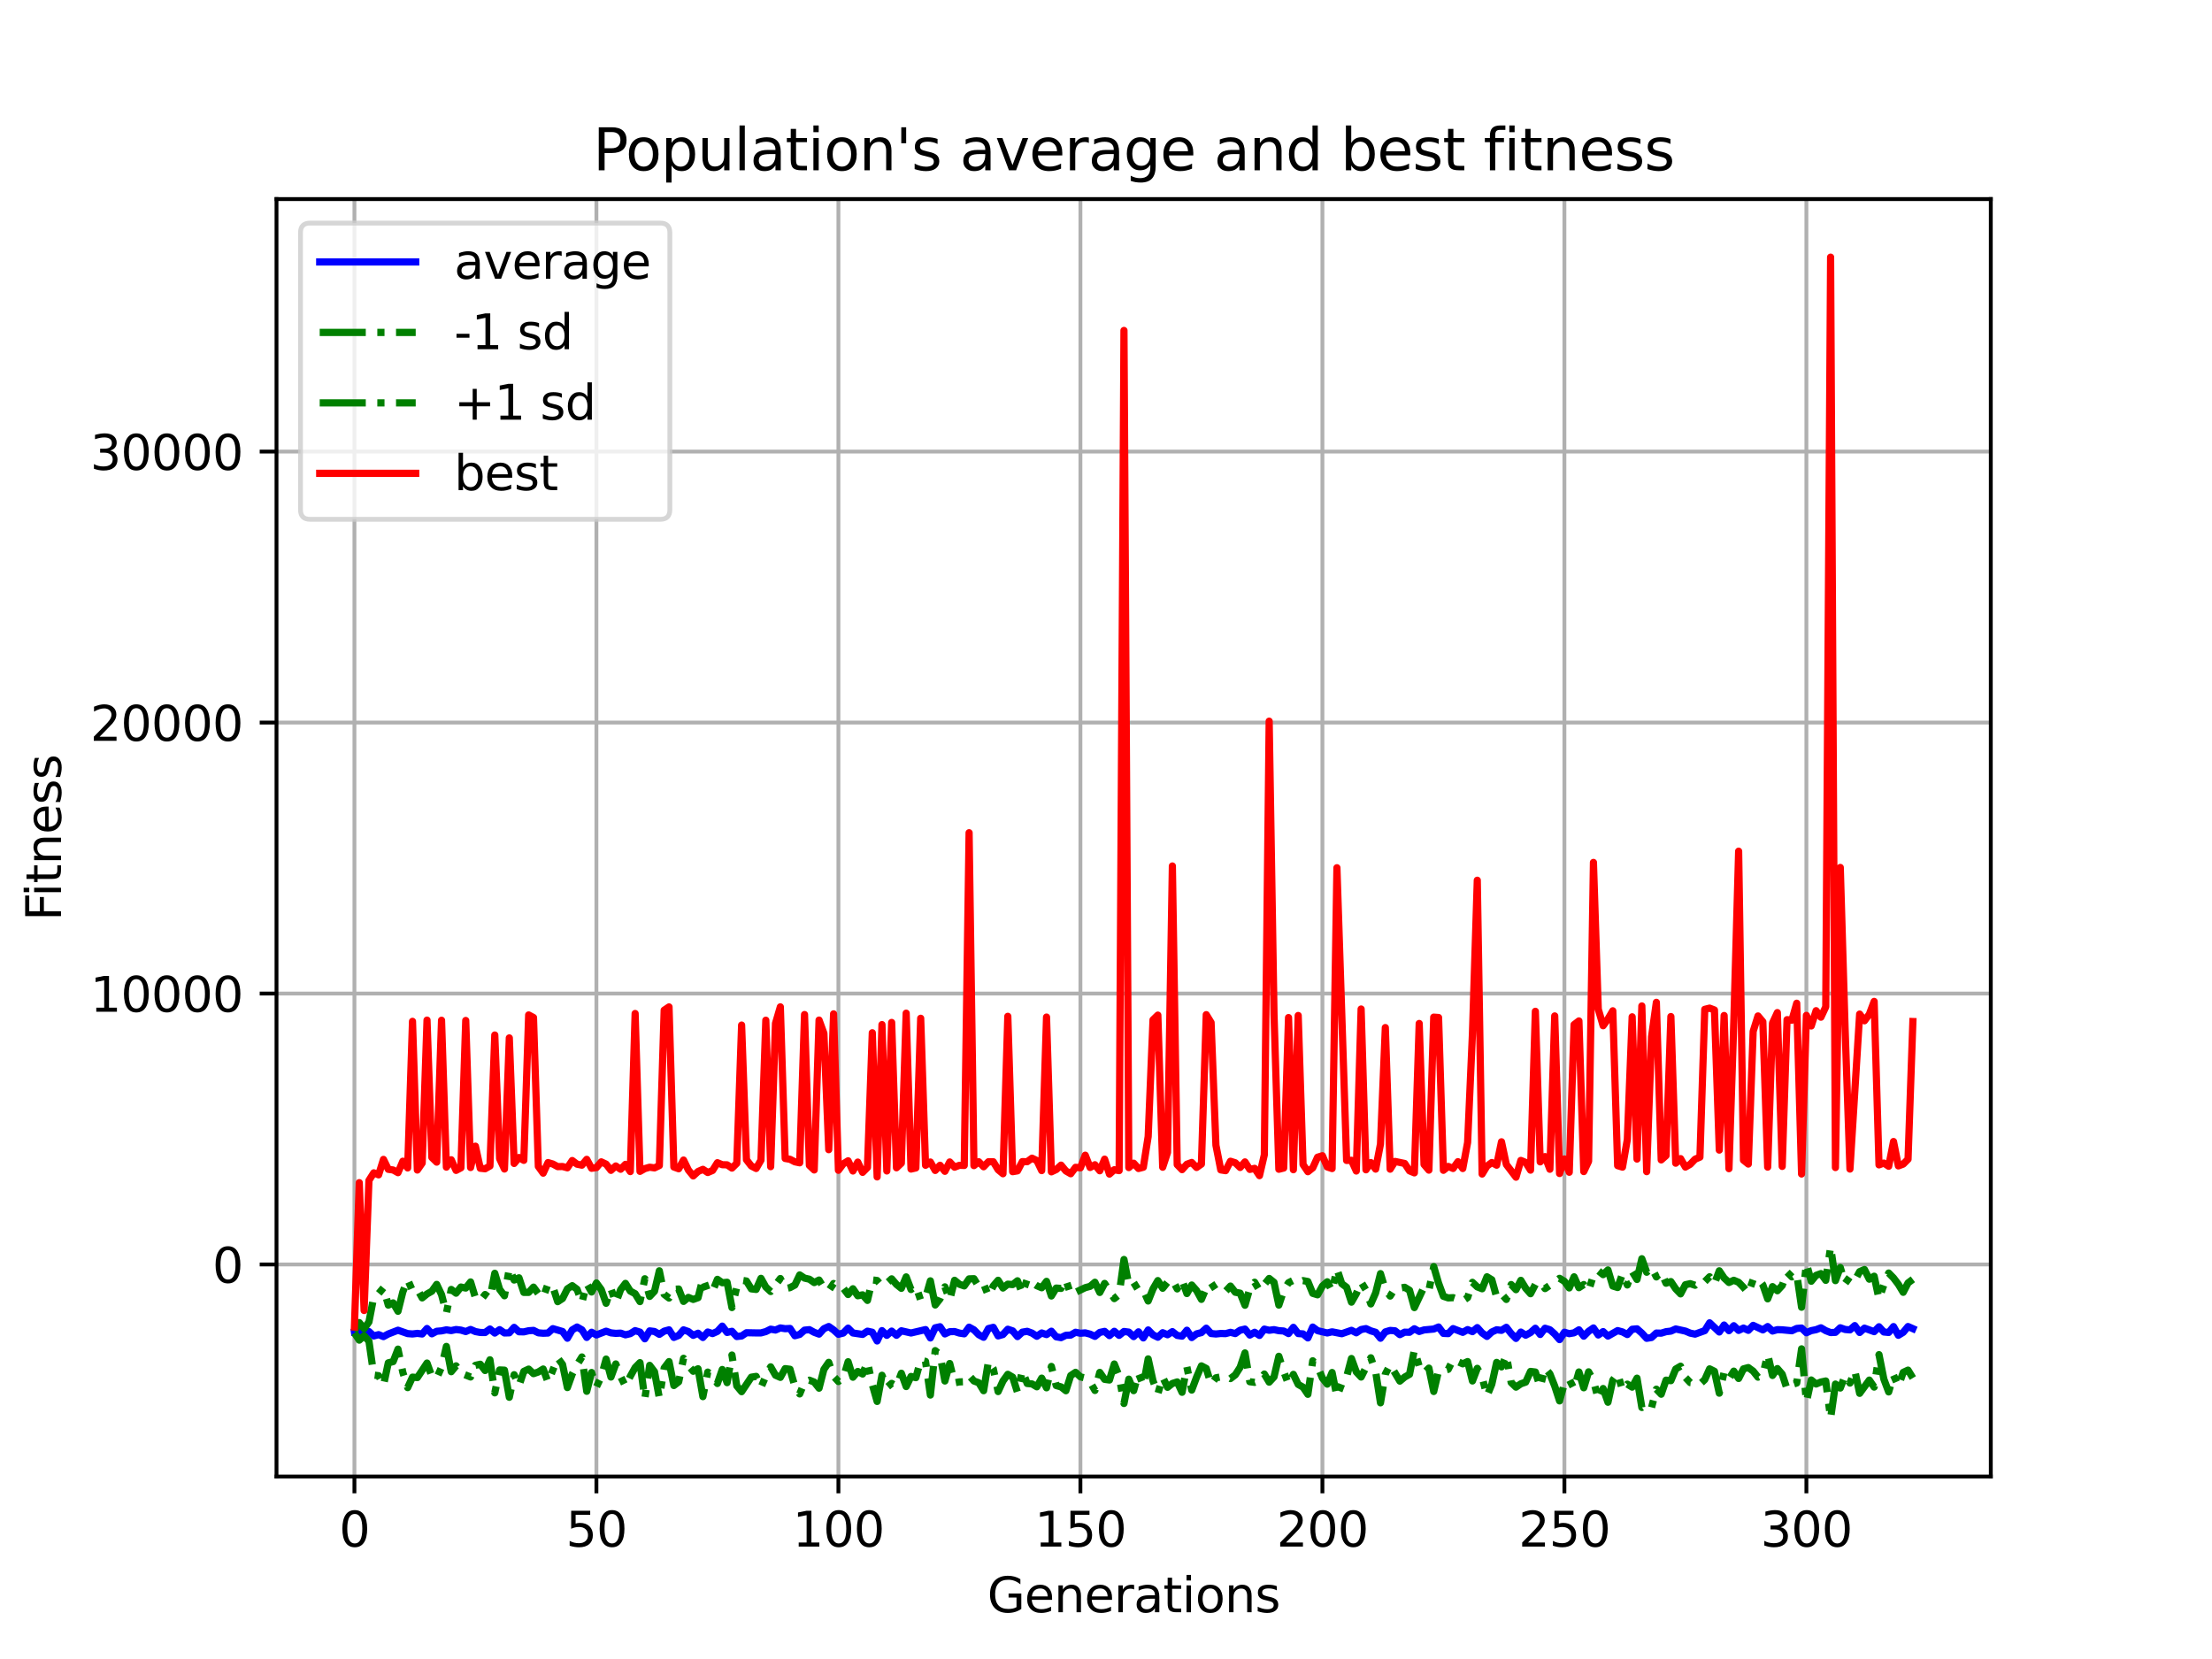 <?xml version="1.0" encoding="utf-8" standalone="no"?>
<!DOCTYPE svg PUBLIC "-//W3C//DTD SVG 1.1//EN"
  "http://www.w3.org/Graphics/SVG/1.1/DTD/svg11.dtd">
<svg xmlns:xlink="http://www.w3.org/1999/xlink" width="460.8pt" height="345.6pt" viewBox="0 0 460.8 345.6" xmlns="http://www.w3.org/2000/svg" version="1.1">
 <defs>
  <style type="text/css">*{stroke-linejoin: round; stroke-linecap: butt}</style>
 </defs>
 <g id="figure_1">
  <g id="patch_1">
   <path d="M 0 345.6 
L 460.8 345.6 
L 460.8 0 
L 0 0 
z
" style="fill: #ffffff"/>
  </g>
  <g id="axes_1">
   <g id="patch_2">
    <path d="M 57.6 307.584 
L 414.72 307.584 
L 414.72 41.472 
L 57.6 41.472 
z
" style="fill: #ffffff"/>
   </g>
   <g id="matplotlib.axis_1">
    <g id="xtick_1">
     <g id="line2d_1">
      <path d="M 73.833 307.584 
L 73.833 41.472 
" clip-path="url(#pe4b917fe86)" style="fill: none; stroke: #b0b0b0; stroke-width: 0.8; stroke-linecap: square"/>
     </g>
     <g id="line2d_2">
      <defs>
       <path id="mf632f73559" d="M 0 0 
L 0 3.5 
" style="stroke: #000000; stroke-width: 0.8"/>
      </defs>
      <g>
       <use xlink:href="#mf632f73559" x="73.833" y="307.584" style="stroke: #000000; stroke-width: 0.8"/>
      </g>
     </g>
     <g id="text_1">
      <!-- 0 -->
      <g transform="translate(70.651 322.182)scale(0.1 -0.1)">
       <defs>
        <path id="DejaVuSans-30" d="M 2034 4250 
Q 1547 4250 1301 3770 
Q 1056 3291 1056 2328 
Q 1056 1369 1301 889 
Q 1547 409 2034 409 
Q 2525 409 2770 889 
Q 3016 1369 3016 2328 
Q 3016 3291 2770 3770 
Q 2525 4250 2034 4250 
z
M 2034 4750 
Q 2819 4750 3233 4129 
Q 3647 3509 3647 2328 
Q 3647 1150 3233 529 
Q 2819 -91 2034 -91 
Q 1250 -91 836 529 
Q 422 1150 422 2328 
Q 422 3509 836 4129 
Q 1250 4750 2034 4750 
z
" transform="scale(0.016)"/>
       </defs>
       <use xlink:href="#DejaVuSans-30"/>
      </g>
     </g>
    </g>
    <g id="xtick_2">
     <g id="line2d_3">
      <path d="M 124.245 307.584 
L 124.245 41.472 
" clip-path="url(#pe4b917fe86)" style="fill: none; stroke: #b0b0b0; stroke-width: 0.8; stroke-linecap: square"/>
     </g>
     <g id="line2d_4">
      <g>
       <use xlink:href="#mf632f73559" x="124.245" y="307.584" style="stroke: #000000; stroke-width: 0.8"/>
      </g>
     </g>
     <g id="text_2">
      <!-- 50 -->
      <g transform="translate(117.882 322.182)scale(0.1 -0.1)">
       <defs>
        <path id="DejaVuSans-35" d="M 691 4666 
L 3169 4666 
L 3169 4134 
L 1269 4134 
L 1269 2991 
Q 1406 3038 1543 3061 
Q 1681 3084 1819 3084 
Q 2600 3084 3056 2656 
Q 3513 2228 3513 1497 
Q 3513 744 3044 326 
Q 2575 -91 1722 -91 
Q 1428 -91 1123 -41 
Q 819 9 494 109 
L 494 744 
Q 775 591 1075 516 
Q 1375 441 1709 441 
Q 2250 441 2565 725 
Q 2881 1009 2881 1497 
Q 2881 1984 2565 2268 
Q 2250 2553 1709 2553 
Q 1456 2553 1204 2497 
Q 953 2441 691 2322 
L 691 4666 
z
" transform="scale(0.016)"/>
       </defs>
       <use xlink:href="#DejaVuSans-35"/>
       <use xlink:href="#DejaVuSans-30" x="63.623"/>
      </g>
     </g>
    </g>
    <g id="xtick_3">
     <g id="line2d_5">
      <path d="M 174.657 307.584 
L 174.657 41.472 
" clip-path="url(#pe4b917fe86)" style="fill: none; stroke: #b0b0b0; stroke-width: 0.8; stroke-linecap: square"/>
     </g>
     <g id="line2d_6">
      <g>
       <use xlink:href="#mf632f73559" x="174.657" y="307.584" style="stroke: #000000; stroke-width: 0.8"/>
      </g>
     </g>
     <g id="text_3">
      <!-- 100 -->
      <g transform="translate(165.113 322.182)scale(0.1 -0.1)">
       <defs>
        <path id="DejaVuSans-31" d="M 794 531 
L 1825 531 
L 1825 4091 
L 703 3866 
L 703 4441 
L 1819 4666 
L 2450 4666 
L 2450 531 
L 3481 531 
L 3481 0 
L 794 0 
L 794 531 
z
" transform="scale(0.016)"/>
       </defs>
       <use xlink:href="#DejaVuSans-31"/>
       <use xlink:href="#DejaVuSans-30" x="63.623"/>
       <use xlink:href="#DejaVuSans-30" x="127.246"/>
      </g>
     </g>
    </g>
    <g id="xtick_4">
     <g id="line2d_7">
      <path d="M 225.069 307.584 
L 225.069 41.472 
" clip-path="url(#pe4b917fe86)" style="fill: none; stroke: #b0b0b0; stroke-width: 0.8; stroke-linecap: square"/>
     </g>
     <g id="line2d_8">
      <g>
       <use xlink:href="#mf632f73559" x="225.069" y="307.584" style="stroke: #000000; stroke-width: 0.8"/>
      </g>
     </g>
     <g id="text_4">
      <!-- 150 -->
      <g transform="translate(215.526 322.182)scale(0.1 -0.1)">
       <use xlink:href="#DejaVuSans-31"/>
       <use xlink:href="#DejaVuSans-35" x="63.623"/>
       <use xlink:href="#DejaVuSans-30" x="127.246"/>
      </g>
     </g>
    </g>
    <g id="xtick_5">
     <g id="line2d_9">
      <path d="M 275.482 307.584 
L 275.482 41.472 
" clip-path="url(#pe4b917fe86)" style="fill: none; stroke: #b0b0b0; stroke-width: 0.8; stroke-linecap: square"/>
     </g>
     <g id="line2d_10">
      <g>
       <use xlink:href="#mf632f73559" x="275.482" y="307.584" style="stroke: #000000; stroke-width: 0.8"/>
      </g>
     </g>
     <g id="text_5">
      <!-- 200 -->
      <g transform="translate(265.938 322.182)scale(0.1 -0.1)">
       <defs>
        <path id="DejaVuSans-32" d="M 1228 531 
L 3431 531 
L 3431 0 
L 469 0 
L 469 531 
Q 828 903 1448 1529 
Q 2069 2156 2228 2338 
Q 2531 2678 2651 2914 
Q 2772 3150 2772 3378 
Q 2772 3750 2511 3984 
Q 2250 4219 1831 4219 
Q 1534 4219 1204 4116 
Q 875 4013 500 3803 
L 500 4441 
Q 881 4594 1212 4672 
Q 1544 4750 1819 4750 
Q 2544 4750 2975 4387 
Q 3406 4025 3406 3419 
Q 3406 3131 3298 2873 
Q 3191 2616 2906 2266 
Q 2828 2175 2409 1742 
Q 1991 1309 1228 531 
z
" transform="scale(0.016)"/>
       </defs>
       <use xlink:href="#DejaVuSans-32"/>
       <use xlink:href="#DejaVuSans-30" x="63.623"/>
       <use xlink:href="#DejaVuSans-30" x="127.246"/>
      </g>
     </g>
    </g>
    <g id="xtick_6">
     <g id="line2d_11">
      <path d="M 325.894 307.584 
L 325.894 41.472 
" clip-path="url(#pe4b917fe86)" style="fill: none; stroke: #b0b0b0; stroke-width: 0.8; stroke-linecap: square"/>
     </g>
     <g id="line2d_12">
      <g>
       <use xlink:href="#mf632f73559" x="325.894" y="307.584" style="stroke: #000000; stroke-width: 0.8"/>
      </g>
     </g>
     <g id="text_6">
      <!-- 250 -->
      <g transform="translate(316.35 322.182)scale(0.1 -0.1)">
       <use xlink:href="#DejaVuSans-32"/>
       <use xlink:href="#DejaVuSans-35" x="63.623"/>
       <use xlink:href="#DejaVuSans-30" x="127.246"/>
      </g>
     </g>
    </g>
    <g id="xtick_7">
     <g id="line2d_13">
      <path d="M 376.306 307.584 
L 376.306 41.472 
" clip-path="url(#pe4b917fe86)" style="fill: none; stroke: #b0b0b0; stroke-width: 0.8; stroke-linecap: square"/>
     </g>
     <g id="line2d_14">
      <g>
       <use xlink:href="#mf632f73559" x="376.306" y="307.584" style="stroke: #000000; stroke-width: 0.8"/>
      </g>
     </g>
     <g id="text_7">
      <!-- 300 -->
      <g transform="translate(366.762 322.182)scale(0.1 -0.1)">
       <defs>
        <path id="DejaVuSans-33" d="M 2597 2516 
Q 3050 2419 3304 2112 
Q 3559 1806 3559 1356 
Q 3559 666 3084 287 
Q 2609 -91 1734 -91 
Q 1441 -91 1130 -33 
Q 819 25 488 141 
L 488 750 
Q 750 597 1062 519 
Q 1375 441 1716 441 
Q 2309 441 2620 675 
Q 2931 909 2931 1356 
Q 2931 1769 2642 2001 
Q 2353 2234 1838 2234 
L 1294 2234 
L 1294 2753 
L 1863 2753 
Q 2328 2753 2575 2939 
Q 2822 3125 2822 3475 
Q 2822 3834 2567 4026 
Q 2313 4219 1838 4219 
Q 1578 4219 1281 4162 
Q 984 4106 628 3988 
L 628 4550 
Q 988 4650 1302 4700 
Q 1616 4750 1894 4750 
Q 2613 4750 3031 4423 
Q 3450 4097 3450 3541 
Q 3450 3153 3228 2886 
Q 3006 2619 2597 2516 
z
" transform="scale(0.016)"/>
       </defs>
       <use xlink:href="#DejaVuSans-33"/>
       <use xlink:href="#DejaVuSans-30" x="63.623"/>
       <use xlink:href="#DejaVuSans-30" x="127.246"/>
      </g>
     </g>
    </g>
    <g id="text_8">
     <!-- Generations -->
     <g transform="translate(205.662 335.861)scale(0.1 -0.1)">
      <defs>
       <path id="DejaVuSans-47" d="M 3809 666 
L 3809 1919 
L 2778 1919 
L 2778 2438 
L 4434 2438 
L 4434 434 
Q 4069 175 3628 42 
Q 3188 -91 2688 -91 
Q 1594 -91 976 548 
Q 359 1188 359 2328 
Q 359 3472 976 4111 
Q 1594 4750 2688 4750 
Q 3144 4750 3555 4637 
Q 3966 4525 4313 4306 
L 4313 3634 
Q 3963 3931 3569 4081 
Q 3175 4231 2741 4231 
Q 1884 4231 1454 3753 
Q 1025 3275 1025 2328 
Q 1025 1384 1454 906 
Q 1884 428 2741 428 
Q 3075 428 3337 486 
Q 3600 544 3809 666 
z
" transform="scale(0.016)"/>
       <path id="DejaVuSans-65" d="M 3597 1894 
L 3597 1613 
L 953 1613 
Q 991 1019 1311 708 
Q 1631 397 2203 397 
Q 2534 397 2845 478 
Q 3156 559 3463 722 
L 3463 178 
Q 3153 47 2828 -22 
Q 2503 -91 2169 -91 
Q 1331 -91 842 396 
Q 353 884 353 1716 
Q 353 2575 817 3079 
Q 1281 3584 2069 3584 
Q 2775 3584 3186 3129 
Q 3597 2675 3597 1894 
z
M 3022 2063 
Q 3016 2534 2758 2815 
Q 2500 3097 2075 3097 
Q 1594 3097 1305 2825 
Q 1016 2553 972 2059 
L 3022 2063 
z
" transform="scale(0.016)"/>
       <path id="DejaVuSans-6e" d="M 3513 2113 
L 3513 0 
L 2938 0 
L 2938 2094 
Q 2938 2591 2744 2837 
Q 2550 3084 2163 3084 
Q 1697 3084 1428 2787 
Q 1159 2491 1159 1978 
L 1159 0 
L 581 0 
L 581 3500 
L 1159 3500 
L 1159 2956 
Q 1366 3272 1645 3428 
Q 1925 3584 2291 3584 
Q 2894 3584 3203 3211 
Q 3513 2838 3513 2113 
z
" transform="scale(0.016)"/>
       <path id="DejaVuSans-72" d="M 2631 2963 
Q 2534 3019 2420 3045 
Q 2306 3072 2169 3072 
Q 1681 3072 1420 2755 
Q 1159 2438 1159 1844 
L 1159 0 
L 581 0 
L 581 3500 
L 1159 3500 
L 1159 2956 
Q 1341 3275 1631 3429 
Q 1922 3584 2338 3584 
Q 2397 3584 2469 3576 
Q 2541 3569 2628 3553 
L 2631 2963 
z
" transform="scale(0.016)"/>
       <path id="DejaVuSans-61" d="M 2194 1759 
Q 1497 1759 1228 1600 
Q 959 1441 959 1056 
Q 959 750 1161 570 
Q 1363 391 1709 391 
Q 2188 391 2477 730 
Q 2766 1069 2766 1631 
L 2766 1759 
L 2194 1759 
z
M 3341 1997 
L 3341 0 
L 2766 0 
L 2766 531 
Q 2569 213 2275 61 
Q 1981 -91 1556 -91 
Q 1019 -91 701 211 
Q 384 513 384 1019 
Q 384 1609 779 1909 
Q 1175 2209 1959 2209 
L 2766 2209 
L 2766 2266 
Q 2766 2663 2505 2880 
Q 2244 3097 1772 3097 
Q 1472 3097 1187 3025 
Q 903 2953 641 2809 
L 641 3341 
Q 956 3463 1253 3523 
Q 1550 3584 1831 3584 
Q 2591 3584 2966 3190 
Q 3341 2797 3341 1997 
z
" transform="scale(0.016)"/>
       <path id="DejaVuSans-74" d="M 1172 4494 
L 1172 3500 
L 2356 3500 
L 2356 3053 
L 1172 3053 
L 1172 1153 
Q 1172 725 1289 603 
Q 1406 481 1766 481 
L 2356 481 
L 2356 0 
L 1766 0 
Q 1100 0 847 248 
Q 594 497 594 1153 
L 594 3053 
L 172 3053 
L 172 3500 
L 594 3500 
L 594 4494 
L 1172 4494 
z
" transform="scale(0.016)"/>
       <path id="DejaVuSans-69" d="M 603 3500 
L 1178 3500 
L 1178 0 
L 603 0 
L 603 3500 
z
M 603 4863 
L 1178 4863 
L 1178 4134 
L 603 4134 
L 603 4863 
z
" transform="scale(0.016)"/>
       <path id="DejaVuSans-6f" d="M 1959 3097 
Q 1497 3097 1228 2736 
Q 959 2375 959 1747 
Q 959 1119 1226 758 
Q 1494 397 1959 397 
Q 2419 397 2687 759 
Q 2956 1122 2956 1747 
Q 2956 2369 2687 2733 
Q 2419 3097 1959 3097 
z
M 1959 3584 
Q 2709 3584 3137 3096 
Q 3566 2609 3566 1747 
Q 3566 888 3137 398 
Q 2709 -91 1959 -91 
Q 1206 -91 779 398 
Q 353 888 353 1747 
Q 353 2609 779 3096 
Q 1206 3584 1959 3584 
z
" transform="scale(0.016)"/>
       <path id="DejaVuSans-73" d="M 2834 3397 
L 2834 2853 
Q 2591 2978 2328 3040 
Q 2066 3103 1784 3103 
Q 1356 3103 1142 2972 
Q 928 2841 928 2578 
Q 928 2378 1081 2264 
Q 1234 2150 1697 2047 
L 1894 2003 
Q 2506 1872 2764 1633 
Q 3022 1394 3022 966 
Q 3022 478 2636 193 
Q 2250 -91 1575 -91 
Q 1294 -91 989 -36 
Q 684 19 347 128 
L 347 722 
Q 666 556 975 473 
Q 1284 391 1588 391 
Q 1994 391 2212 530 
Q 2431 669 2431 922 
Q 2431 1156 2273 1281 
Q 2116 1406 1581 1522 
L 1381 1569 
Q 847 1681 609 1914 
Q 372 2147 372 2553 
Q 372 3047 722 3315 
Q 1072 3584 1716 3584 
Q 2034 3584 2315 3537 
Q 2597 3491 2834 3397 
z
" transform="scale(0.016)"/>
      </defs>
      <use xlink:href="#DejaVuSans-47"/>
      <use xlink:href="#DejaVuSans-65" x="77.49"/>
      <use xlink:href="#DejaVuSans-6e" x="139.014"/>
      <use xlink:href="#DejaVuSans-65" x="202.393"/>
      <use xlink:href="#DejaVuSans-72" x="263.916"/>
      <use xlink:href="#DejaVuSans-61" x="305.029"/>
      <use xlink:href="#DejaVuSans-74" x="366.309"/>
      <use xlink:href="#DejaVuSans-69" x="405.518"/>
      <use xlink:href="#DejaVuSans-6f" x="433.301"/>
      <use xlink:href="#DejaVuSans-6e" x="494.482"/>
      <use xlink:href="#DejaVuSans-73" x="557.861"/>
     </g>
    </g>
   </g>
   <g id="matplotlib.axis_2">
    <g id="ytick_1">
     <g id="line2d_15">
      <path d="M 57.6 263.415 
L 414.72 263.415 
" clip-path="url(#pe4b917fe86)" style="fill: none; stroke: #b0b0b0; stroke-width: 0.8; stroke-linecap: square"/>
     </g>
     <g id="line2d_16">
      <defs>
       <path id="ma3bc205b23" d="M 0 0 
L -3.5 0 
" style="stroke: #000000; stroke-width: 0.8"/>
      </defs>
      <g>
       <use xlink:href="#ma3bc205b23" x="57.6" y="263.415" style="stroke: #000000; stroke-width: 0.8"/>
      </g>
     </g>
     <g id="text_9">
      <!-- 0 -->
      <g transform="translate(44.237 267.214)scale(0.1 -0.1)">
       <use xlink:href="#DejaVuSans-30"/>
      </g>
     </g>
    </g>
    <g id="ytick_2">
     <g id="line2d_17">
      <path d="M 57.6 206.968 
L 414.72 206.968 
" clip-path="url(#pe4b917fe86)" style="fill: none; stroke: #b0b0b0; stroke-width: 0.8; stroke-linecap: square"/>
     </g>
     <g id="line2d_18">
      <g>
       <use xlink:href="#ma3bc205b23" x="57.6" y="206.968" style="stroke: #000000; stroke-width: 0.8"/>
      </g>
     </g>
     <g id="text_10">
      <!-- 10000 -->
      <g transform="translate(18.788 210.768)scale(0.1 -0.1)">
       <use xlink:href="#DejaVuSans-31"/>
       <use xlink:href="#DejaVuSans-30" x="63.623"/>
       <use xlink:href="#DejaVuSans-30" x="127.246"/>
       <use xlink:href="#DejaVuSans-30" x="190.869"/>
       <use xlink:href="#DejaVuSans-30" x="254.492"/>
      </g>
     </g>
    </g>
    <g id="ytick_3">
     <g id="line2d_19">
      <path d="M 57.6 150.522 
L 414.72 150.522 
" clip-path="url(#pe4b917fe86)" style="fill: none; stroke: #b0b0b0; stroke-width: 0.8; stroke-linecap: square"/>
     </g>
     <g id="line2d_20">
      <g>
       <use xlink:href="#ma3bc205b23" x="57.6" y="150.522" style="stroke: #000000; stroke-width: 0.8"/>
      </g>
     </g>
     <g id="text_11">
      <!-- 20000 -->
      <g transform="translate(18.788 154.322)scale(0.1 -0.1)">
       <use xlink:href="#DejaVuSans-32"/>
       <use xlink:href="#DejaVuSans-30" x="63.623"/>
       <use xlink:href="#DejaVuSans-30" x="127.246"/>
       <use xlink:href="#DejaVuSans-30" x="190.869"/>
       <use xlink:href="#DejaVuSans-30" x="254.492"/>
      </g>
     </g>
    </g>
    <g id="ytick_4">
     <g id="line2d_21">
      <path d="M 57.6 94.076 
L 414.72 94.076 
" clip-path="url(#pe4b917fe86)" style="fill: none; stroke: #b0b0b0; stroke-width: 0.8; stroke-linecap: square"/>
     </g>
     <g id="line2d_22">
      <g>
       <use xlink:href="#ma3bc205b23" x="57.6" y="94.076" style="stroke: #000000; stroke-width: 0.8"/>
      </g>
     </g>
     <g id="text_12">
      <!-- 30000 -->
      <g transform="translate(18.788 97.875)scale(0.1 -0.1)">
       <use xlink:href="#DejaVuSans-33"/>
       <use xlink:href="#DejaVuSans-30" x="63.623"/>
       <use xlink:href="#DejaVuSans-30" x="127.246"/>
       <use xlink:href="#DejaVuSans-30" x="190.869"/>
       <use xlink:href="#DejaVuSans-30" x="254.492"/>
      </g>
     </g>
    </g>
    <g id="text_13">
     <!-- Fitness -->
     <g transform="translate(12.708 191.845)rotate(-90)scale(0.1 -0.1)">
      <defs>
       <path id="DejaVuSans-46" d="M 628 4666 
L 3309 4666 
L 3309 4134 
L 1259 4134 
L 1259 2759 
L 3109 2759 
L 3109 2228 
L 1259 2228 
L 1259 0 
L 628 0 
L 628 4666 
z
" transform="scale(0.016)"/>
      </defs>
      <use xlink:href="#DejaVuSans-46"/>
      <use xlink:href="#DejaVuSans-69" x="50.27"/>
      <use xlink:href="#DejaVuSans-74" x="78.053"/>
      <use xlink:href="#DejaVuSans-6e" x="117.262"/>
      <use xlink:href="#DejaVuSans-65" x="180.641"/>
      <use xlink:href="#DejaVuSans-73" x="242.164"/>
      <use xlink:href="#DejaVuSans-73" x="294.264"/>
     </g>
    </g>
   </g>
   <g id="line2d_23">
    <path d="M 73.833 277.488 
L 74.841 277.348 
L 75.849 277.531 
L 76.857 277.387 
L 77.866 278.304 
L 78.874 278.027 
L 79.882 278.439 
L 80.89 277.89 
L 82.907 277.107 
L 84.923 277.813 
L 85.932 277.89 
L 86.94 277.769 
L 87.948 277.894 
L 88.956 276.751 
L 89.965 277.858 
L 90.973 277.325 
L 91.981 277.244 
L 92.989 277.029 
L 93.998 277.184 
L 95.006 276.962 
L 96.014 277.084 
L 97.022 277.387 
L 98.031 276.951 
L 99.039 277.391 
L 100.047 277.577 
L 101.055 277.59 
L 102.064 276.858 
L 103.072 277.702 
L 104.08 276.99 
L 105.088 277.682 
L 106.097 277.652 
L 107.105 276.516 
L 108.113 277.432 
L 109.121 277.454 
L 110.13 277.218 
L 111.138 277.144 
L 112.146 277.653 
L 113.154 277.738 
L 114.162 277.695 
L 115.171 276.781 
L 117.187 277.374 
L 118.195 278.776 
L 119.204 277.044 
L 120.212 276.442 
L 121.22 277.028 
L 122.228 278.609 
L 123.237 277.529 
L 124.245 278.092 
L 126.261 277.31 
L 127.27 277.66 
L 128.278 277.766 
L 129.286 277.712 
L 130.294 278.068 
L 131.303 277.826 
L 132.311 277.195 
L 133.319 277.504 
L 134.327 278.896 
L 135.336 277.246 
L 136.344 277.374 
L 137.352 277.968 
L 138.36 277.306 
L 139.369 277.027 
L 140.377 278.607 
L 141.385 278.189 
L 142.393 277.033 
L 143.402 277.383 
L 144.41 278.177 
L 145.418 277.735 
L 146.426 278.623 
L 147.435 277.482 
L 148.443 277.809 
L 149.451 277.355 
L 150.459 276.254 
L 151.468 277.575 
L 152.476 277.332 
L 153.484 278.42 
L 154.492 278.308 
L 155.5 277.631 
L 157.517 277.67 
L 158.525 277.67 
L 159.533 277.394 
L 160.542 276.894 
L 161.55 277.069 
L 162.558 276.634 
L 163.566 276.79 
L 164.575 276.741 
L 165.583 278.257 
L 166.591 277.985 
L 167.599 277.093 
L 168.608 276.995 
L 169.616 277.547 
L 170.624 277.92 
L 171.632 276.793 
L 172.641 276.337 
L 173.649 277.044 
L 174.657 277.958 
L 175.665 277.702 
L 176.674 276.675 
L 177.682 277.684 
L 179.698 277.984 
L 180.707 277.307 
L 181.715 277.528 
L 182.723 279.348 
L 183.731 277.195 
L 184.74 278.176 
L 185.748 277.293 
L 186.756 278.165 
L 187.764 277.227 
L 189.781 277.687 
L 192.806 276.977 
L 193.814 278.718 
L 194.822 276.608 
L 195.83 276.383 
L 196.838 277.881 
L 197.847 277.417 
L 198.855 277.386 
L 199.863 277.704 
L 200.871 277.86 
L 201.88 276.474 
L 202.888 277.029 
L 203.896 278.051 
L 204.904 278.578 
L 205.913 276.764 
L 206.921 276.509 
L 207.929 278.296 
L 208.937 278.007 
L 209.946 276.906 
L 210.954 277.244 
L 211.962 278.433 
L 212.97 277.51 
L 213.979 277.335 
L 214.987 277.708 
L 215.995 278.37 
L 217.003 277.677 
L 218.012 278.018 
L 219.02 277.314 
L 220.028 278.48 
L 221.036 278.657 
L 222.045 278.16 
L 223.053 278.12 
L 224.061 277.531 
L 225.069 277.741 
L 226.078 277.659 
L 227.086 277.926 
L 228.094 278.389 
L 229.102 277.568 
L 230.111 277.35 
L 231.119 278.229 
L 232.127 277.333 
L 233.135 278.181 
L 234.144 277.373 
L 235.152 277.502 
L 236.16 278.438 
L 237.168 277.441 
L 238.176 278.709 
L 239.185 277.052 
L 240.193 278.073 
L 241.201 278.569 
L 242.209 277.625 
L 243.218 278.055 
L 244.226 277.401 
L 245.234 278.191 
L 246.242 278.345 
L 247.251 277.109 
L 248.259 278.635 
L 249.267 277.864 
L 250.275 277.609 
L 251.284 276.687 
L 252.292 277.799 
L 253.3 277.893 
L 254.308 277.787 
L 255.317 277.82 
L 256.325 277.547 
L 257.333 277.806 
L 258.341 277.108 
L 259.35 276.871 
L 260.358 278.118 
L 261.366 277.538 
L 262.374 278.194 
L 263.383 276.879 
L 264.391 277.124 
L 265.399 276.988 
L 266.407 277.208 
L 267.416 277.271 
L 268.424 277.807 
L 269.432 276.509 
L 270.44 277.804 
L 271.449 277.874 
L 272.457 278.712 
L 273.465 276.453 
L 274.473 277.203 
L 276.49 277.68 
L 277.498 277.441 
L 279.514 277.837 
L 281.531 277.131 
L 282.539 277.647 
L 283.547 276.966 
L 284.556 276.77 
L 285.564 277.242 
L 286.572 277.541 
L 287.58 278.778 
L 288.589 277.458 
L 289.597 277.15 
L 290.605 277.232 
L 291.613 278.031 
L 292.622 277.515 
L 293.63 277.541 
L 294.638 276.805 
L 295.646 277.368 
L 296.655 277.047 
L 298.671 276.864 
L 299.679 276.436 
L 300.688 277.77 
L 301.696 277.816 
L 302.704 276.772 
L 304.721 277.554 
L 305.729 276.978 
L 306.737 277.407 
L 307.745 276.567 
L 308.754 277.683 
L 309.762 278.4 
L 310.77 277.479 
L 311.778 277.015 
L 312.787 277.138 
L 313.795 276.505 
L 314.803 277.8 
L 315.811 278.816 
L 316.82 277.494 
L 317.828 278.145 
L 318.836 277.6 
L 319.844 276.702 
L 320.852 277.998 
L 321.861 276.7 
L 322.869 277.005 
L 323.877 277.907 
L 324.885 279.065 
L 325.894 277.527 
L 326.902 277.829 
L 327.91 277.652 
L 328.918 277.027 
L 329.927 278.348 
L 330.935 277.339 
L 331.943 276.64 
L 332.951 278.101 
L 333.96 277.393 
L 334.968 278.33 
L 336.984 277.186 
L 337.993 277.466 
L 339.001 278.011 
L 340.009 276.912 
L 341.017 276.818 
L 342.026 277.71 
L 343.034 278.795 
L 344.042 278.631 
L 345.05 277.698 
L 346.059 277.723 
L 347.067 277.414 
L 348.075 277.296 
L 349.083 276.846 
L 351.1 277.291 
L 352.108 277.716 
L 353.116 277.923 
L 355.133 277.198 
L 356.141 275.565 
L 358.158 277.479 
L 359.166 276.027 
L 360.174 277.205 
L 361.182 276.168 
L 362.19 277.147 
L 363.199 276.665 
L 364.207 277.134 
L 365.215 276.096 
L 367.232 277.041 
L 368.24 276.346 
L 369.248 277.278 
L 370.256 276.992 
L 371.265 277.026 
L 373.281 277.218 
L 374.289 276.739 
L 375.298 276.656 
L 376.306 277.639 
L 377.314 277.193 
L 378.322 276.997 
L 379.331 276.606 
L 380.339 277.202 
L 381.347 277.598 
L 382.355 277.552 
L 383.364 276.599 
L 384.372 276.953 
L 385.38 277.041 
L 386.388 276.146 
L 387.397 277.581 
L 388.405 276.679 
L 390.421 277.406 
L 391.43 276.386 
L 392.438 277.477 
L 393.446 277.578 
L 394.454 276.351 
L 395.463 278.165 
L 396.471 277.552 
L 397.479 276.339 
L 398.487 276.785 
L 398.487 276.785 
" clip-path="url(#pe4b917fe86)" style="fill: none; stroke: #0000ff; stroke-width: 1.5; stroke-linecap: square"/>
   </g>
   <g id="line2d_24">
    <path d="M 73.833 277.684 
L 74.841 279.176 
L 75.849 278.265 
L 76.857 279.386 
L 77.866 286.453 
L 78.874 286.582 
L 79.882 288.61 
L 80.89 283.9 
L 81.899 283.648 
L 82.907 281.048 
L 83.915 285.886 
L 84.923 289.067 
L 85.932 286.882 
L 86.94 286.979 
L 88.956 283.945 
L 89.965 286.734 
L 90.973 287.088 
L 91.981 284.797 
L 92.989 280.483 
L 93.998 285.753 
L 95.006 284.527 
L 96.014 286.056 
L 98.031 286.851 
L 99.039 284.423 
L 100.047 284.196 
L 101.055 285.507 
L 102.064 283.267 
L 103.072 290.157 
L 104.08 285.383 
L 105.088 285.428 
L 106.097 291.08 
L 107.105 286.375 
L 108.113 288.675 
L 109.121 285.679 
L 110.13 285.207 
L 111.138 286.158 
L 112.146 285.81 
L 113.154 285.19 
L 114.162 287.939 
L 116.179 282.885 
L 117.187 284.245 
L 118.195 289.059 
L 119.204 286.26 
L 120.212 284.298 
L 121.22 282.677 
L 122.228 289.834 
L 123.237 285.911 
L 124.245 288.926 
L 125.253 286.802 
L 126.261 283.12 
L 127.27 286.863 
L 128.278 284.132 
L 129.286 286.756 
L 130.294 288.786 
L 131.303 286.697 
L 132.311 284.891 
L 133.319 283.86 
L 134.327 291.408 
L 135.336 284.428 
L 136.344 285.754 
L 137.352 291.209 
L 138.36 284.977 
L 139.369 283.646 
L 140.377 288.631 
L 141.385 287.851 
L 142.393 282.958 
L 143.402 284.5 
L 144.41 285.661 
L 145.418 285.137 
L 146.426 290.946 
L 147.435 285.831 
L 148.443 286.626 
L 149.451 288.203 
L 150.459 285.292 
L 151.468 288.032 
L 152.476 282.276 
L 153.484 288.704 
L 154.492 289.914 
L 156.509 286.891 
L 157.517 286.727 
L 158.525 289.041 
L 159.533 286.676 
L 160.542 284.737 
L 161.55 286.486 
L 162.558 286.934 
L 163.566 285.109 
L 164.575 285.244 
L 165.583 288.813 
L 166.591 290.38 
L 167.599 287.932 
L 168.608 287.512 
L 169.616 287.909 
L 170.624 289.185 
L 171.632 285.265 
L 172.641 283.797 
L 173.649 286.712 
L 174.657 287.799 
L 175.665 287.068 
L 176.674 283.673 
L 177.682 286.899 
L 178.69 285.7 
L 179.698 286.234 
L 180.707 283.714 
L 181.715 288.425 
L 182.723 291.946 
L 183.731 286.492 
L 184.74 289.035 
L 185.748 288.182 
L 186.756 288.756 
L 187.764 286.072 
L 188.773 288.842 
L 189.781 286.74 
L 190.789 286.994 
L 191.797 283.351 
L 192.806 283.598 
L 193.814 290.614 
L 194.822 281.36 
L 195.83 282.192 
L 196.838 287.688 
L 197.847 284.041 
L 198.855 288.064 
L 199.863 287.874 
L 200.871 287.841 
L 201.88 286.539 
L 202.888 287.685 
L 203.896 288.051 
L 204.904 289.711 
L 205.913 283.574 
L 206.921 285.145 
L 207.929 289.889 
L 208.937 287.692 
L 209.946 286.296 
L 210.954 286.884 
L 211.962 290.055 
L 212.97 285.526 
L 213.979 288.205 
L 214.987 288.297 
L 215.995 288.898 
L 217.003 287.087 
L 218.012 289.107 
L 219.02 284.65 
L 220.028 288.636 
L 221.036 288.912 
L 222.045 289.715 
L 223.053 286.548 
L 224.061 285.878 
L 225.069 286.823 
L 226.078 287.071 
L 227.086 287.88 
L 228.094 289.662 
L 229.102 285.894 
L 230.111 287.343 
L 231.119 287.482 
L 232.127 284.143 
L 233.135 286.66 
L 234.144 292.372 
L 235.152 287.301 
L 236.16 289.698 
L 237.168 286.063 
L 238.176 288.639 
L 239.185 283.082 
L 240.193 287.653 
L 241.201 290.371 
L 242.209 286.883 
L 243.218 289.004 
L 244.226 288.201 
L 245.234 287.878 
L 246.242 290.041 
L 247.251 284.746 
L 248.259 289.58 
L 249.267 286.894 
L 250.275 284.536 
L 251.284 285.07 
L 252.292 288.369 
L 253.3 287.026 
L 255.317 286.646 
L 256.325 287.185 
L 257.333 286.413 
L 258.341 284.834 
L 259.35 281.835 
L 260.358 287.84 
L 261.366 287.968 
L 262.374 287.586 
L 263.383 286.235 
L 264.391 287.926 
L 265.399 286.842 
L 266.407 282.54 
L 267.416 285.681 
L 268.424 288.402 
L 269.432 286.306 
L 270.44 288.395 
L 271.449 288.976 
L 272.457 290.461 
L 273.465 283.477 
L 274.473 284.669 
L 275.482 287.08 
L 276.49 288.341 
L 277.498 285.918 
L 278.506 290.936 
L 279.514 288.261 
L 280.523 286.853 
L 281.531 283.002 
L 282.539 285.789 
L 283.547 286.864 
L 285.564 282.85 
L 286.572 285.742 
L 287.58 292.237 
L 288.589 286.237 
L 289.597 284.306 
L 291.613 287.712 
L 292.622 286.866 
L 293.63 286.298 
L 294.638 281.211 
L 295.646 284.62 
L 296.655 286.001 
L 297.663 285.002 
L 298.671 289.872 
L 299.679 285.574 
L 300.688 285.497 
L 301.696 285.253 
L 302.704 283.218 
L 304.721 284.114 
L 305.729 283.639 
L 306.737 287.683 
L 307.745 285.05 
L 308.754 286.891 
L 309.762 290.823 
L 310.77 288.361 
L 311.778 283.812 
L 312.787 284.749 
L 313.795 282.315 
L 314.803 288.006 
L 315.811 288.968 
L 316.82 288.271 
L 317.828 287.921 
L 318.836 285.692 
L 319.844 285.817 
L 320.852 288.949 
L 321.861 284.964 
L 322.869 286.201 
L 323.877 288.745 
L 324.885 291.833 
L 325.894 288.138 
L 326.902 287.356 
L 327.91 289.323 
L 328.918 285.805 
L 329.927 289.1 
L 330.935 285.774 
L 331.943 287.6 
L 332.951 291.491 
L 333.96 289.255 
L 334.968 292.113 
L 335.976 287.512 
L 336.984 286.157 
L 337.993 289.594 
L 339.001 288.342 
L 340.009 288.965 
L 341.017 287.098 
L 342.026 293.204 
L 343.034 292.559 
L 344.042 293.223 
L 345.05 289.388 
L 346.059 290.44 
L 347.067 287.511 
L 348.075 287.617 
L 349.083 285.197 
L 350.092 284.601 
L 351.1 286.956 
L 352.108 288.021 
L 353.116 288.102 
L 354.125 288.346 
L 355.133 287.406 
L 356.141 285.158 
L 357.149 285.663 
L 358.158 290.226 
L 359.166 285.826 
L 360.174 287.246 
L 361.182 285.632 
L 362.19 287.166 
L 363.199 285.158 
L 364.207 284.89 
L 365.215 285.631 
L 366.223 286.889 
L 367.232 286.435 
L 368.24 282.117 
L 369.248 286.53 
L 370.256 285.098 
L 371.265 286.261 
L 372.273 289.353 
L 373.281 288.438 
L 374.289 288.109 
L 375.298 280.989 
L 376.306 292.074 
L 377.314 287.475 
L 378.322 288.315 
L 379.331 287.9 
L 380.339 287.686 
L 381.347 295.488 
L 382.355 288.326 
L 383.364 289.156 
L 384.372 286.539 
L 385.38 288.119 
L 386.388 285.517 
L 387.397 290.259 
L 389.413 287.497 
L 390.421 288.954 
L 391.43 282.195 
L 392.438 287.286 
L 393.446 289.963 
L 394.454 286.483 
L 395.463 288.784 
L 396.471 285.891 
L 397.479 285.418 
L 398.487 287.07 
L 398.487 287.07 
" clip-path="url(#pe4b917fe86)" style="fill: none; stroke-dasharray: 9.6,2.4,1.5,2.4; stroke-dashoffset: 0; stroke: #008000; stroke-width: 1.5"/>
   </g>
   <g id="line2d_25">
    <path d="M 73.833 277.291 
L 74.841 275.519 
L 75.849 276.797 
L 76.857 275.388 
L 77.866 270.154 
L 78.874 269.472 
L 79.882 268.268 
L 80.89 271.881 
L 81.899 271.414 
L 82.907 273.166 
L 83.915 269.133 
L 84.923 266.56 
L 85.932 268.897 
L 86.94 268.558 
L 87.948 270.376 
L 88.956 269.558 
L 89.965 268.983 
L 90.973 267.562 
L 91.981 269.691 
L 92.989 273.575 
L 93.998 268.614 
L 95.006 269.396 
L 96.014 268.112 
L 97.022 268.328 
L 98.031 267.052 
L 99.039 270.359 
L 100.047 270.958 
L 101.055 269.673 
L 102.064 270.449 
L 103.072 265.248 
L 104.08 268.597 
L 105.088 269.937 
L 106.097 264.223 
L 107.105 266.658 
L 108.113 266.189 
L 109.121 269.229 
L 110.13 269.229 
L 111.138 268.13 
L 112.146 269.496 
L 113.154 270.286 
L 114.162 267.451 
L 115.171 268.058 
L 116.179 271.161 
L 117.187 270.503 
L 118.195 268.493 
L 119.204 267.829 
L 120.212 268.586 
L 121.22 271.38 
L 122.228 267.384 
L 123.237 269.147 
L 124.245 267.258 
L 125.253 268.646 
L 126.261 271.5 
L 127.27 268.457 
L 128.278 271.399 
L 129.286 268.668 
L 130.294 267.351 
L 131.303 268.954 
L 132.311 269.5 
L 133.319 271.148 
L 134.327 266.383 
L 135.336 270.064 
L 136.344 268.995 
L 137.352 264.727 
L 138.36 269.636 
L 139.369 270.409 
L 140.377 268.583 
L 141.385 268.528 
L 142.393 271.107 
L 143.402 270.267 
L 144.41 270.694 
L 145.418 270.333 
L 146.426 266.3 
L 147.435 269.133 
L 148.443 268.991 
L 149.451 266.506 
L 150.459 267.217 
L 151.468 267.118 
L 152.476 272.388 
L 153.484 268.137 
L 154.492 266.701 
L 155.5 266.862 
L 156.509 268.495 
L 157.517 268.614 
L 158.525 266.3 
L 159.533 268.112 
L 160.542 269.05 
L 162.558 266.335 
L 163.566 268.471 
L 164.575 268.239 
L 165.583 267.701 
L 166.591 265.59 
L 167.599 266.253 
L 168.608 266.479 
L 169.616 267.184 
L 170.624 266.656 
L 171.632 268.321 
L 172.641 268.876 
L 173.649 267.375 
L 174.657 268.116 
L 175.665 268.336 
L 176.674 269.677 
L 177.682 268.469 
L 178.69 269.933 
L 179.698 269.735 
L 180.707 270.9 
L 181.715 266.63 
L 182.723 266.75 
L 183.731 267.899 
L 184.74 267.317 
L 185.748 266.404 
L 186.756 267.574 
L 187.764 268.383 
L 188.773 266 
L 189.781 268.633 
L 190.789 267.855 
L 191.797 270.879 
L 192.806 270.356 
L 193.814 266.823 
L 194.822 271.856 
L 195.83 270.574 
L 196.838 268.073 
L 197.847 270.792 
L 198.855 266.708 
L 199.863 267.534 
L 200.871 267.879 
L 201.88 266.41 
L 202.888 266.373 
L 203.896 268.051 
L 204.904 267.444 
L 205.913 269.954 
L 206.921 267.873 
L 207.929 266.703 
L 208.937 268.322 
L 209.946 267.516 
L 210.954 267.604 
L 211.962 266.811 
L 212.97 269.493 
L 213.979 266.466 
L 215.995 267.841 
L 217.003 268.268 
L 218.012 266.928 
L 219.02 269.978 
L 220.028 268.325 
L 221.036 268.401 
L 222.045 266.604 
L 223.053 269.691 
L 226.078 268.246 
L 227.086 267.971 
L 228.094 267.116 
L 229.102 269.242 
L 230.111 267.358 
L 232.127 270.523 
L 233.135 269.701 
L 234.144 262.374 
L 235.152 267.703 
L 236.16 267.177 
L 237.168 268.819 
L 238.176 268.78 
L 239.185 271.022 
L 240.193 268.494 
L 241.201 266.768 
L 242.209 268.368 
L 243.218 267.105 
L 244.226 266.6 
L 245.234 268.503 
L 246.242 266.649 
L 247.251 269.472 
L 248.259 267.691 
L 249.267 268.833 
L 250.275 270.682 
L 251.284 268.303 
L 252.292 267.228 
L 253.3 268.76 
L 254.308 268.774 
L 255.317 268.995 
L 256.325 267.909 
L 257.333 269.2 
L 258.341 269.382 
L 259.35 271.907 
L 260.358 268.397 
L 261.366 267.108 
L 262.374 268.803 
L 264.391 266.322 
L 265.399 267.133 
L 266.407 271.876 
L 267.416 268.86 
L 268.424 267.211 
L 269.432 266.711 
L 270.44 267.212 
L 271.449 266.773 
L 272.457 266.963 
L 273.465 269.428 
L 274.473 269.736 
L 275.482 267.905 
L 276.49 267.018 
L 277.498 268.964 
L 278.506 264.325 
L 279.514 267.412 
L 280.523 268.161 
L 281.531 271.261 
L 282.539 269.505 
L 283.547 267.067 
L 284.556 268.746 
L 285.564 271.633 
L 286.572 269.339 
L 287.58 265.319 
L 288.589 268.679 
L 289.597 269.994 
L 290.605 268.405 
L 291.613 268.35 
L 292.622 268.165 
L 293.63 268.785 
L 294.638 272.399 
L 296.655 268.093 
L 297.663 268.825 
L 298.671 263.856 
L 299.679 267.298 
L 300.688 270.042 
L 301.696 270.38 
L 302.704 270.326 
L 304.721 270.994 
L 305.729 270.316 
L 306.737 267.13 
L 307.745 268.084 
L 308.754 268.474 
L 309.762 265.976 
L 310.77 266.596 
L 311.778 270.218 
L 312.787 269.526 
L 313.795 270.694 
L 314.803 267.594 
L 315.811 268.664 
L 316.82 266.716 
L 317.828 268.368 
L 318.836 269.508 
L 319.844 267.587 
L 320.852 267.048 
L 321.861 268.436 
L 323.877 267.069 
L 324.885 266.296 
L 325.894 266.916 
L 326.902 268.303 
L 327.91 265.982 
L 328.918 268.249 
L 329.927 267.595 
L 330.935 268.903 
L 331.943 265.681 
L 332.951 264.711 
L 333.96 265.531 
L 334.968 264.548 
L 335.976 267.898 
L 336.984 268.215 
L 337.993 265.339 
L 339.001 267.681 
L 340.009 264.859 
L 341.017 266.539 
L 342.026 262.216 
L 343.034 265.03 
L 344.042 264.038 
L 345.05 266.008 
L 346.059 265.006 
L 347.067 267.317 
L 348.075 266.975 
L 349.083 268.494 
L 350.092 269.541 
L 351.1 267.626 
L 352.108 267.412 
L 353.116 267.744 
L 354.125 266.762 
L 355.133 266.99 
L 356.141 265.973 
L 357.149 267.434 
L 358.158 264.731 
L 359.166 266.228 
L 360.174 267.164 
L 361.182 266.703 
L 362.19 267.127 
L 363.199 268.173 
L 364.207 269.379 
L 365.215 266.561 
L 366.223 266.337 
L 367.232 267.647 
L 368.24 270.574 
L 369.248 268.026 
L 370.256 268.886 
L 371.265 267.791 
L 372.273 264.992 
L 373.281 265.998 
L 374.289 265.369 
L 375.298 272.322 
L 376.306 263.204 
L 377.314 266.91 
L 378.322 265.679 
L 379.331 265.312 
L 380.339 266.718 
L 381.347 259.708 
L 382.355 266.778 
L 383.364 264.042 
L 384.372 267.366 
L 385.38 265.964 
L 386.388 266.775 
L 387.397 264.902 
L 388.405 264.465 
L 389.413 266.478 
L 390.421 265.858 
L 391.43 270.577 
L 392.438 267.668 
L 393.446 265.193 
L 394.454 266.22 
L 395.463 267.546 
L 396.471 269.212 
L 397.479 267.26 
L 398.487 266.499 
L 398.487 266.499 
" clip-path="url(#pe4b917fe86)" style="fill: none; stroke-dasharray: 9.6,2.4,1.5,2.4; stroke-dashoffset: 0; stroke: #008000; stroke-width: 1.5"/>
   </g>
   <g id="line2d_26">
    <path d="M 73.833 276.437 
L 74.841 246.367 
L 75.849 273.003 
L 76.857 245.903 
L 77.866 244.321 
L 78.874 244.743 
L 79.882 241.523 
L 80.89 243.592 
L 81.899 243.728 
L 82.907 244.29 
L 83.915 241.902 
L 84.923 243.302 
L 85.932 212.763 
L 86.94 243.739 
L 87.948 242.287 
L 88.956 212.51 
L 89.965 241.119 
L 90.973 242.094 
L 91.981 212.537 
L 92.989 243.132 
L 93.998 241.602 
L 95.006 243.814 
L 96.014 243.28 
L 97.022 212.583 
L 98.031 243.217 
L 99.039 238.77 
L 100.047 243.371 
L 101.055 243.473 
L 102.064 242.895 
L 103.072 215.609 
L 104.08 241.379 
L 105.088 243.528 
L 106.097 216.216 
L 107.105 242.371 
L 108.113 241.125 
L 109.121 241.723 
L 110.13 211.431 
L 111.138 211.969 
L 112.146 242.989 
L 113.154 244.39 
L 114.162 242.185 
L 115.171 242.488 
L 116.179 243.031 
L 117.187 243.006 
L 118.195 243.278 
L 119.204 241.76 
L 120.212 242.521 
L 121.22 242.726 
L 122.228 241.514 
L 123.237 243.375 
L 124.245 243.232 
L 125.253 242.036 
L 126.261 242.51 
L 127.27 243.806 
L 128.278 242.893 
L 129.286 243.576 
L 130.294 242.554 
L 131.303 244.062 
L 132.311 211.131 
L 133.319 244.015 
L 134.327 243.446 
L 135.336 243.15 
L 136.344 243.295 
L 137.352 242.807 
L 138.36 210.438 
L 139.369 209.756 
L 140.377 243.109 
L 141.385 243.475 
L 142.393 241.661 
L 143.402 243.735 
L 144.41 244.968 
L 145.418 244.045 
L 146.426 243.594 
L 147.435 244.258 
L 148.443 243.829 
L 149.451 242.21 
L 150.459 242.631 
L 151.468 242.655 
L 152.476 243.336 
L 153.484 242.346 
L 154.492 213.542 
L 155.5 241.593 
L 156.509 242.895 
L 157.517 243.415 
L 158.525 241.682 
L 159.533 212.53 
L 160.542 243.035 
L 161.55 213.182 
L 162.558 209.746 
L 163.566 241.329 
L 164.575 241.505 
L 165.583 242.025 
L 166.591 242.235 
L 167.599 211.346 
L 168.608 242.77 
L 169.616 243.724 
L 170.624 212.5 
L 171.632 215.262 
L 172.641 239.498 
L 173.649 211.207 
L 174.657 243.792 
L 175.665 242.451 
L 176.674 241.816 
L 177.682 243.94 
L 178.69 242.083 
L 179.698 244.224 
L 180.707 243.206 
L 181.715 215.143 
L 182.723 245.171 
L 183.731 213.442 
L 184.74 243.934 
L 185.748 212.993 
L 186.756 243.27 
L 187.764 242.314 
L 188.773 211.064 
L 189.781 243.535 
L 190.789 243.301 
L 191.797 212.127 
L 192.806 242.747 
L 193.814 242.07 
L 194.822 243.826 
L 195.83 242.75 
L 196.838 244.004 
L 197.847 242.055 
L 198.855 243.143 
L 199.863 242.755 
L 200.871 242.787 
L 201.88 173.469 
L 202.888 242.82 
L 203.896 242.012 
L 204.904 243.057 
L 205.913 242.011 
L 206.921 242.015 
L 207.929 243.673 
L 208.937 244.514 
L 209.946 211.716 
L 210.954 244.084 
L 211.962 243.91 
L 212.97 241.986 
L 213.979 242.006 
L 214.987 241.272 
L 215.995 241.761 
L 217.003 243.858 
L 218.012 211.873 
L 219.02 244.116 
L 220.028 243.644 
L 221.036 242.716 
L 222.045 243.934 
L 223.053 244.512 
L 224.061 243.172 
L 225.069 243.284 
L 226.078 240.647 
L 227.086 243.207 
L 228.094 242.636 
L 229.102 243.892 
L 230.111 241.475 
L 231.119 244.584 
L 232.127 243.677 
L 233.135 243.864 
L 234.144 68.838 
L 235.152 243.23 
L 236.16 242.311 
L 237.168 243.421 
L 238.176 243.158 
L 239.185 236.765 
L 240.193 212.447 
L 241.201 211.466 
L 242.209 243.153 
L 243.218 240.085 
L 244.226 180.398 
L 245.234 242.622 
L 246.242 243.661 
L 247.251 242.528 
L 248.259 242.161 
L 249.267 243.209 
L 250.275 242.502 
L 251.284 211.371 
L 252.292 213.017 
L 253.3 238.576 
L 254.308 243.711 
L 255.317 243.87 
L 256.325 241.909 
L 257.333 242.227 
L 258.341 243.209 
L 259.35 242.046 
L 260.358 243.609 
L 261.366 243.39 
L 262.374 244.91 
L 263.383 240.57 
L 264.391 150.234 
L 265.399 211.246 
L 266.407 243.575 
L 267.416 243.323 
L 268.424 211.979 
L 269.432 243.671 
L 270.44 211.544 
L 271.449 242.588 
L 272.457 244.087 
L 273.465 243.288 
L 274.473 241.072 
L 275.482 240.755 
L 276.49 243.099 
L 277.498 243.433 
L 278.506 180.766 
L 280.523 241.74 
L 281.531 241.71 
L 282.539 243.943 
L 283.547 210.196 
L 284.556 243.689 
L 285.564 242.182 
L 286.572 243.546 
L 287.58 238.318 
L 288.589 214.06 
L 289.597 243.559 
L 290.605 241.946 
L 292.622 242.369 
L 293.63 243.909 
L 294.638 244.33 
L 295.646 213.208 
L 296.655 242.583 
L 297.663 243.76 
L 298.671 211.892 
L 299.679 211.965 
L 300.688 243.794 
L 301.696 242.987 
L 302.704 243.413 
L 303.712 242 
L 304.721 243.423 
L 305.729 237.995 
L 306.737 215.322 
L 307.745 183.37 
L 308.754 244.574 
L 309.762 242.913 
L 310.77 242.176 
L 311.778 242.73 
L 312.787 237.857 
L 313.795 242.587 
L 315.811 245.23 
L 316.82 241.737 
L 317.828 242.155 
L 318.836 243.762 
L 319.844 210.675 
L 320.852 242.04 
L 321.861 240.941 
L 322.869 243.579 
L 323.877 211.638 
L 324.885 244.465 
L 325.894 241.437 
L 326.902 244.201 
L 327.91 213.447 
L 328.918 212.68 
L 329.927 244.061 
L 330.935 241.914 
L 331.943 179.658 
L 332.951 210.225 
L 333.96 213.681 
L 334.968 212.273 
L 335.976 210.567 
L 336.984 242.829 
L 337.993 243.134 
L 339.001 237.385 
L 340.009 211.821 
L 341.017 241.454 
L 342.026 209.555 
L 343.034 244.077 
L 344.042 215.991 
L 345.05 208.803 
L 346.059 241.629 
L 347.067 240.735 
L 348.075 211.767 
L 349.083 242.315 
L 350.092 241.364 
L 351.1 243.122 
L 352.108 242.538 
L 353.116 241.479 
L 354.125 241.057 
L 355.133 210.261 
L 356.141 210.01 
L 357.149 210.397 
L 358.158 239.586 
L 359.166 211.55 
L 360.174 243.457 
L 361.182 212.932 
L 362.19 177.317 
L 363.199 241.68 
L 364.207 242.493 
L 365.215 214.852 
L 366.223 211.639 
L 367.232 212.838 
L 368.24 243.132 
L 369.248 213.123 
L 370.256 210.941 
L 371.265 242.984 
L 372.273 212.416 
L 373.281 212.526 
L 374.289 208.992 
L 375.298 244.566 
L 376.306 211.521 
L 377.314 213.73 
L 378.322 210.545 
L 379.331 211.9 
L 380.339 209.747 
L 381.347 53.568 
L 382.355 243.221 
L 383.364 180.705 
L 384.372 214.467 
L 385.38 243.538 
L 387.397 211.253 
L 388.405 212.647 
L 389.413 211.292 
L 390.421 208.612 
L 391.43 242.665 
L 392.438 242.285 
L 393.446 242.953 
L 394.454 237.8 
L 395.463 242.88 
L 396.471 242.506 
L 397.479 241.493 
L 398.487 212.804 
L 398.487 212.804 
" clip-path="url(#pe4b917fe86)" style="fill: none; stroke: #ff0000; stroke-width: 1.5; stroke-linecap: square"/>
   </g>
   <g id="patch_3">
    <path d="M 57.6 307.584 
L 57.6 41.472 
" style="fill: none; stroke: #000000; stroke-width: 0.8; stroke-linejoin: miter; stroke-linecap: square"/>
   </g>
   <g id="patch_4">
    <path d="M 414.72 307.584 
L 414.72 41.472 
" style="fill: none; stroke: #000000; stroke-width: 0.8; stroke-linejoin: miter; stroke-linecap: square"/>
   </g>
   <g id="patch_5">
    <path d="M 57.6 307.584 
L 414.72 307.584 
" style="fill: none; stroke: #000000; stroke-width: 0.8; stroke-linejoin: miter; stroke-linecap: square"/>
   </g>
   <g id="patch_6">
    <path d="M 57.6 41.472 
L 414.72 41.472 
" style="fill: none; stroke: #000000; stroke-width: 0.8; stroke-linejoin: miter; stroke-linecap: square"/>
   </g>
   <g id="text_14">
    <!-- Population's average and best fitness -->
    <g transform="translate(123.53 35.472)scale(0.12 -0.12)">
     <defs>
      <path id="DejaVuSans-50" d="M 1259 4147 
L 1259 2394 
L 2053 2394 
Q 2494 2394 2734 2622 
Q 2975 2850 2975 3272 
Q 2975 3691 2734 3919 
Q 2494 4147 2053 4147 
L 1259 4147 
z
M 628 4666 
L 2053 4666 
Q 2838 4666 3239 4311 
Q 3641 3956 3641 3272 
Q 3641 2581 3239 2228 
Q 2838 1875 2053 1875 
L 1259 1875 
L 1259 0 
L 628 0 
L 628 4666 
z
" transform="scale(0.016)"/>
      <path id="DejaVuSans-70" d="M 1159 525 
L 1159 -1331 
L 581 -1331 
L 581 3500 
L 1159 3500 
L 1159 2969 
Q 1341 3281 1617 3432 
Q 1894 3584 2278 3584 
Q 2916 3584 3314 3078 
Q 3713 2572 3713 1747 
Q 3713 922 3314 415 
Q 2916 -91 2278 -91 
Q 1894 -91 1617 61 
Q 1341 213 1159 525 
z
M 3116 1747 
Q 3116 2381 2855 2742 
Q 2594 3103 2138 3103 
Q 1681 3103 1420 2742 
Q 1159 2381 1159 1747 
Q 1159 1113 1420 752 
Q 1681 391 2138 391 
Q 2594 391 2855 752 
Q 3116 1113 3116 1747 
z
" transform="scale(0.016)"/>
      <path id="DejaVuSans-75" d="M 544 1381 
L 544 3500 
L 1119 3500 
L 1119 1403 
Q 1119 906 1312 657 
Q 1506 409 1894 409 
Q 2359 409 2629 706 
Q 2900 1003 2900 1516 
L 2900 3500 
L 3475 3500 
L 3475 0 
L 2900 0 
L 2900 538 
Q 2691 219 2414 64 
Q 2138 -91 1772 -91 
Q 1169 -91 856 284 
Q 544 659 544 1381 
z
M 1991 3584 
L 1991 3584 
z
" transform="scale(0.016)"/>
      <path id="DejaVuSans-6c" d="M 603 4863 
L 1178 4863 
L 1178 0 
L 603 0 
L 603 4863 
z
" transform="scale(0.016)"/>
      <path id="DejaVuSans-27" d="M 1147 4666 
L 1147 2931 
L 616 2931 
L 616 4666 
L 1147 4666 
z
" transform="scale(0.016)"/>
      <path id="DejaVuSans-20" transform="scale(0.016)"/>
      <path id="DejaVuSans-76" d="M 191 3500 
L 800 3500 
L 1894 563 
L 2988 3500 
L 3597 3500 
L 2284 0 
L 1503 0 
L 191 3500 
z
" transform="scale(0.016)"/>
      <path id="DejaVuSans-67" d="M 2906 1791 
Q 2906 2416 2648 2759 
Q 2391 3103 1925 3103 
Q 1463 3103 1205 2759 
Q 947 2416 947 1791 
Q 947 1169 1205 825 
Q 1463 481 1925 481 
Q 2391 481 2648 825 
Q 2906 1169 2906 1791 
z
M 3481 434 
Q 3481 -459 3084 -895 
Q 2688 -1331 1869 -1331 
Q 1566 -1331 1297 -1286 
Q 1028 -1241 775 -1147 
L 775 -588 
Q 1028 -725 1275 -790 
Q 1522 -856 1778 -856 
Q 2344 -856 2625 -561 
Q 2906 -266 2906 331 
L 2906 616 
Q 2728 306 2450 153 
Q 2172 0 1784 0 
Q 1141 0 747 490 
Q 353 981 353 1791 
Q 353 2603 747 3093 
Q 1141 3584 1784 3584 
Q 2172 3584 2450 3431 
Q 2728 3278 2906 2969 
L 2906 3500 
L 3481 3500 
L 3481 434 
z
" transform="scale(0.016)"/>
      <path id="DejaVuSans-64" d="M 2906 2969 
L 2906 4863 
L 3481 4863 
L 3481 0 
L 2906 0 
L 2906 525 
Q 2725 213 2448 61 
Q 2172 -91 1784 -91 
Q 1150 -91 751 415 
Q 353 922 353 1747 
Q 353 2572 751 3078 
Q 1150 3584 1784 3584 
Q 2172 3584 2448 3432 
Q 2725 3281 2906 2969 
z
M 947 1747 
Q 947 1113 1208 752 
Q 1469 391 1925 391 
Q 2381 391 2643 752 
Q 2906 1113 2906 1747 
Q 2906 2381 2643 2742 
Q 2381 3103 1925 3103 
Q 1469 3103 1208 2742 
Q 947 2381 947 1747 
z
" transform="scale(0.016)"/>
      <path id="DejaVuSans-62" d="M 3116 1747 
Q 3116 2381 2855 2742 
Q 2594 3103 2138 3103 
Q 1681 3103 1420 2742 
Q 1159 2381 1159 1747 
Q 1159 1113 1420 752 
Q 1681 391 2138 391 
Q 2594 391 2855 752 
Q 3116 1113 3116 1747 
z
M 1159 2969 
Q 1341 3281 1617 3432 
Q 1894 3584 2278 3584 
Q 2916 3584 3314 3078 
Q 3713 2572 3713 1747 
Q 3713 922 3314 415 
Q 2916 -91 2278 -91 
Q 1894 -91 1617 61 
Q 1341 213 1159 525 
L 1159 0 
L 581 0 
L 581 4863 
L 1159 4863 
L 1159 2969 
z
" transform="scale(0.016)"/>
      <path id="DejaVuSans-66" d="M 2375 4863 
L 2375 4384 
L 1825 4384 
Q 1516 4384 1395 4259 
Q 1275 4134 1275 3809 
L 1275 3500 
L 2222 3500 
L 2222 3053 
L 1275 3053 
L 1275 0 
L 697 0 
L 697 3053 
L 147 3053 
L 147 3500 
L 697 3500 
L 697 3744 
Q 697 4328 969 4595 
Q 1241 4863 1831 4863 
L 2375 4863 
z
" transform="scale(0.016)"/>
     </defs>
     <use xlink:href="#DejaVuSans-50"/>
     <use xlink:href="#DejaVuSans-6f" x="56.678"/>
     <use xlink:href="#DejaVuSans-70" x="117.859"/>
     <use xlink:href="#DejaVuSans-75" x="181.336"/>
     <use xlink:href="#DejaVuSans-6c" x="244.715"/>
     <use xlink:href="#DejaVuSans-61" x="272.498"/>
     <use xlink:href="#DejaVuSans-74" x="333.777"/>
     <use xlink:href="#DejaVuSans-69" x="372.986"/>
     <use xlink:href="#DejaVuSans-6f" x="400.77"/>
     <use xlink:href="#DejaVuSans-6e" x="461.951"/>
     <use xlink:href="#DejaVuSans-27" x="525.33"/>
     <use xlink:href="#DejaVuSans-73" x="552.82"/>
     <use xlink:href="#DejaVuSans-20" x="604.92"/>
     <use xlink:href="#DejaVuSans-61" x="636.707"/>
     <use xlink:href="#DejaVuSans-76" x="697.986"/>
     <use xlink:href="#DejaVuSans-65" x="757.166"/>
     <use xlink:href="#DejaVuSans-72" x="818.689"/>
     <use xlink:href="#DejaVuSans-61" x="859.803"/>
     <use xlink:href="#DejaVuSans-67" x="921.082"/>
     <use xlink:href="#DejaVuSans-65" x="984.559"/>
     <use xlink:href="#DejaVuSans-20" x="1046.082"/>
     <use xlink:href="#DejaVuSans-61" x="1077.869"/>
     <use xlink:href="#DejaVuSans-6e" x="1139.148"/>
     <use xlink:href="#DejaVuSans-64" x="1202.527"/>
     <use xlink:href="#DejaVuSans-20" x="1266.004"/>
     <use xlink:href="#DejaVuSans-62" x="1297.791"/>
     <use xlink:href="#DejaVuSans-65" x="1361.268"/>
     <use xlink:href="#DejaVuSans-73" x="1422.791"/>
     <use xlink:href="#DejaVuSans-74" x="1474.891"/>
     <use xlink:href="#DejaVuSans-20" x="1514.1"/>
     <use xlink:href="#DejaVuSans-66" x="1545.887"/>
     <use xlink:href="#DejaVuSans-69" x="1581.092"/>
     <use xlink:href="#DejaVuSans-74" x="1608.875"/>
     <use xlink:href="#DejaVuSans-6e" x="1648.084"/>
     <use xlink:href="#DejaVuSans-65" x="1711.463"/>
     <use xlink:href="#DejaVuSans-73" x="1772.986"/>
     <use xlink:href="#DejaVuSans-73" x="1825.086"/>
    </g>
   </g>
   <g id="legend_1">
    <g id="patch_7">
     <path d="M 64.6 108.184 
L 137.541 108.184 
Q 139.541 108.184 139.541 106.184 
L 139.541 48.472 
Q 139.541 46.472 137.541 46.472 
L 64.6 46.472 
Q 62.6 46.472 62.6 48.472 
L 62.6 106.184 
Q 62.6 108.184 64.6 108.184 
z
" style="fill: #ffffff; opacity: 0.8; stroke: #cccccc; stroke-linejoin: miter"/>
    </g>
    <g id="line2d_27">
     <path d="M 66.6 54.57 
L 76.6 54.57 
L 86.6 54.57 
" style="fill: none; stroke: #0000ff; stroke-width: 1.5; stroke-linecap: square"/>
    </g>
    <g id="text_15">
     <!-- average -->
     <g transform="translate(94.6 58.07)scale(0.1 -0.1)">
      <use xlink:href="#DejaVuSans-61"/>
      <use xlink:href="#DejaVuSans-76" x="61.279"/>
      <use xlink:href="#DejaVuSans-65" x="120.459"/>
      <use xlink:href="#DejaVuSans-72" x="181.982"/>
      <use xlink:href="#DejaVuSans-61" x="223.096"/>
      <use xlink:href="#DejaVuSans-67" x="284.375"/>
      <use xlink:href="#DejaVuSans-65" x="347.852"/>
     </g>
    </g>
    <g id="line2d_28">
     <path d="M 66.6 69.249 
L 76.6 69.249 
L 86.6 69.249 
" style="fill: none; stroke-dasharray: 9.6,2.4,1.5,2.4; stroke-dashoffset: 0; stroke: #008000; stroke-width: 1.5"/>
    </g>
    <g id="text_16">
     <!-- -1 sd -->
     <g transform="translate(94.6 72.749)scale(0.1 -0.1)">
      <defs>
       <path id="DejaVuSans-2d" d="M 313 2009 
L 1997 2009 
L 1997 1497 
L 313 1497 
L 313 2009 
z
" transform="scale(0.016)"/>
      </defs>
      <use xlink:href="#DejaVuSans-2d"/>
      <use xlink:href="#DejaVuSans-31" x="36.084"/>
      <use xlink:href="#DejaVuSans-20" x="99.707"/>
      <use xlink:href="#DejaVuSans-73" x="131.494"/>
      <use xlink:href="#DejaVuSans-64" x="183.594"/>
     </g>
    </g>
    <g id="line2d_29">
     <path d="M 66.6 83.927 
L 76.6 83.927 
L 86.6 83.927 
" style="fill: none; stroke-dasharray: 9.6,2.4,1.5,2.4; stroke-dashoffset: 0; stroke: #008000; stroke-width: 1.5"/>
    </g>
    <g id="text_17">
     <!-- +1 sd -->
     <g transform="translate(94.6 87.427)scale(0.1 -0.1)">
      <defs>
       <path id="DejaVuSans-2b" d="M 2944 4013 
L 2944 2272 
L 4684 2272 
L 4684 1741 
L 2944 1741 
L 2944 0 
L 2419 0 
L 2419 1741 
L 678 1741 
L 678 2272 
L 2419 2272 
L 2419 4013 
L 2944 4013 
z
" transform="scale(0.016)"/>
      </defs>
      <use xlink:href="#DejaVuSans-2b"/>
      <use xlink:href="#DejaVuSans-31" x="83.789"/>
      <use xlink:href="#DejaVuSans-20" x="147.412"/>
      <use xlink:href="#DejaVuSans-73" x="179.199"/>
      <use xlink:href="#DejaVuSans-64" x="231.299"/>
     </g>
    </g>
    <g id="line2d_30">
     <path d="M 66.6 98.605 
L 76.6 98.605 
L 86.6 98.605 
" style="fill: none; stroke: #ff0000; stroke-width: 1.5; stroke-linecap: square"/>
    </g>
    <g id="text_18">
     <!-- best -->
     <g transform="translate(94.6 102.105)scale(0.1 -0.1)">
      <use xlink:href="#DejaVuSans-62"/>
      <use xlink:href="#DejaVuSans-65" x="63.477"/>
      <use xlink:href="#DejaVuSans-73" x="125"/>
      <use xlink:href="#DejaVuSans-74" x="177.1"/>
     </g>
    </g>
   </g>
  </g>
 </g>
 <defs>
  <clipPath id="pe4b917fe86">
   <rect x="57.6" y="41.472" width="357.12" height="266.112"/>
  </clipPath>
 </defs>
</svg>
